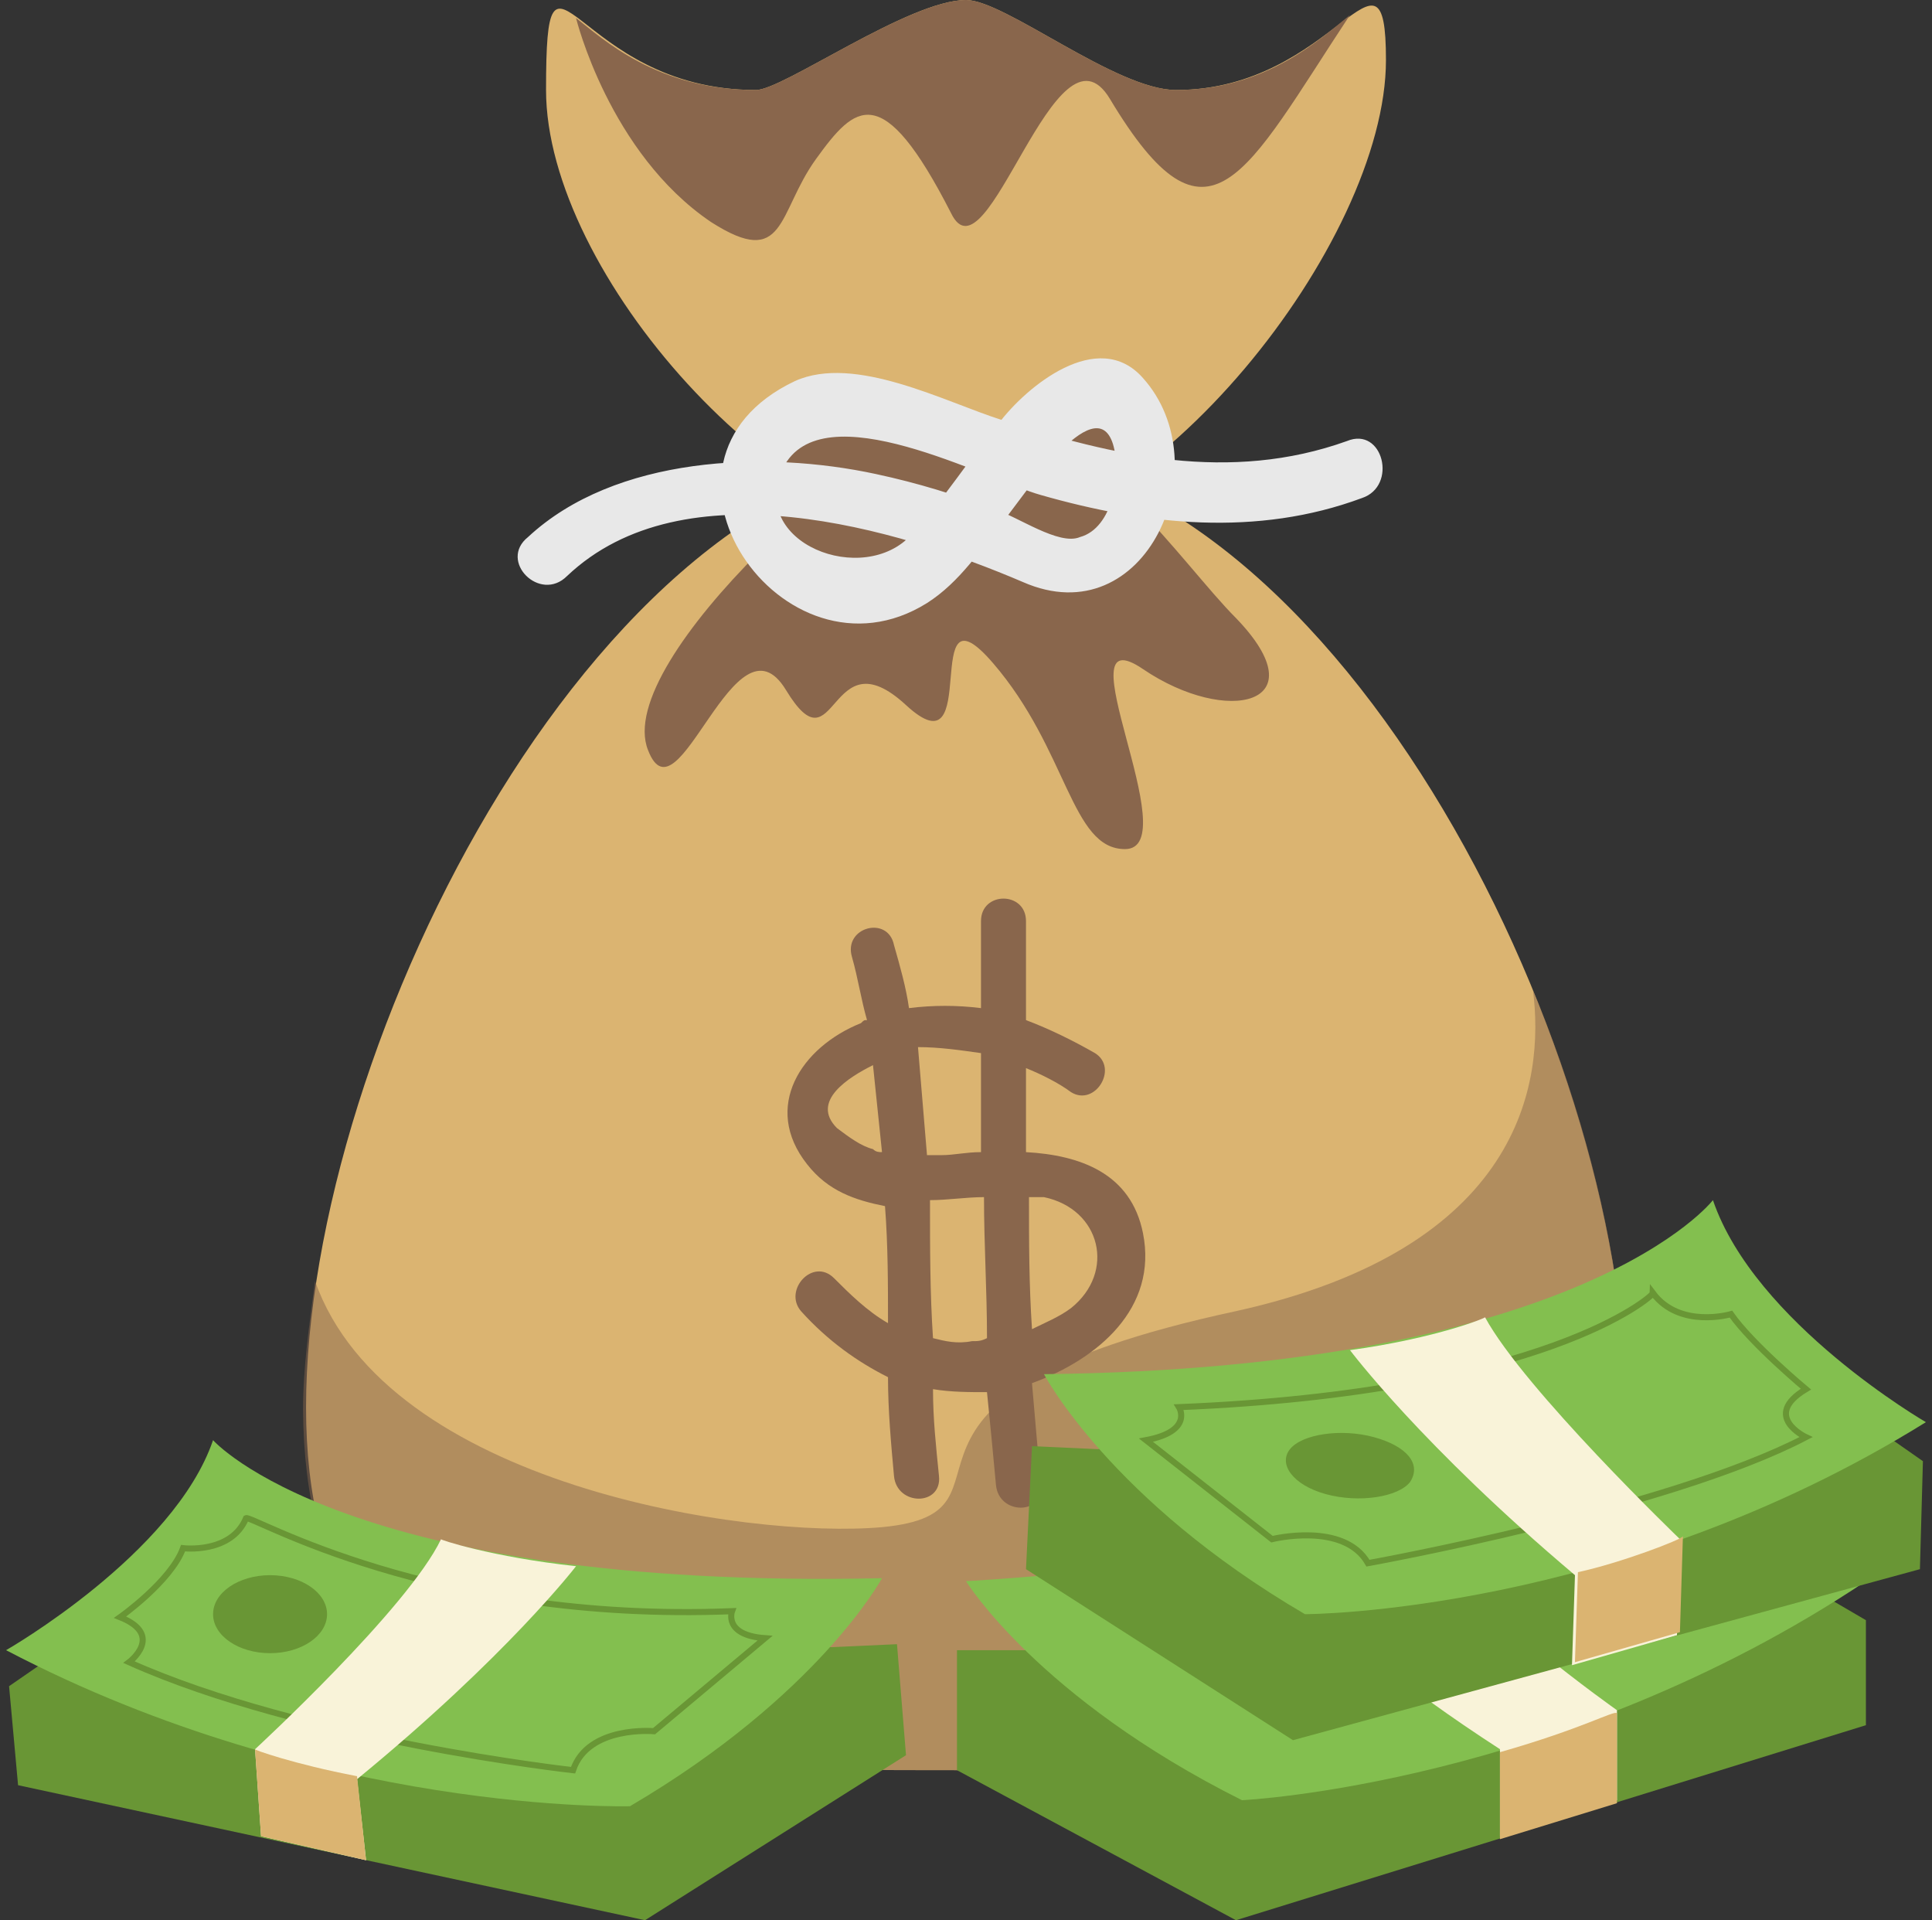 <svg width="159" height="158" viewBox="0 0 159 158" fill="none" xmlns="http://www.w3.org/2000/svg">
<rect x="0" y="0" width="159" height="158" fill="#333333" stroke="none"/>
<path d="M133.812 115.784C133.812 145.656 109.619 145.656 79.5 145.656C49.381 145.656 25.188 145.656 25.188 115.784C25.188 85.912 49.628 37.031 79.5 37.031C109.372 37.031 133.812 85.666 133.812 115.784Z" fill="#DBB471"/>
<path opacity="0.5" d="M133.813 115.784C133.813 105.663 131.098 93.319 126.16 81.469C127.148 89.122 125.173 102.7 101.72 107.884C68.391 115.044 85.673 124.425 72.588 125.659C61.479 126.647 31.854 122.203 25.929 105.416C25.435 109.119 24.941 112.575 24.941 116.031C25.188 145.656 49.629 145.656 79.501 145.656C109.373 145.656 133.813 145.656 133.813 115.784Z" fill="#89664C"/>
<path d="M94.065 101.466C93.078 96.528 88.881 95.047 84.437 94.8V87.887C85.671 88.381 87.153 89.122 88.14 89.862C90.115 91.097 92.09 87.887 90.115 86.653C88.387 85.665 86.412 84.678 84.437 83.937V75.79C84.437 73.322 80.734 73.322 80.734 75.79V82.95C78.759 82.703 76.784 82.703 74.809 82.95C74.562 81.222 74.068 79.494 73.575 77.766C73.081 75.297 69.378 76.284 70.118 78.753C70.612 80.481 70.859 82.209 71.353 83.937C71.106 83.937 71.106 83.937 70.859 84.184C65.921 86.159 62.712 91.097 66.415 95.787C68.143 98.009 70.365 98.75 72.834 99.244C73.081 102.453 73.081 105.662 73.081 108.872C71.353 107.884 69.871 106.403 68.637 105.169C66.909 103.441 64.44 106.156 65.921 107.884C68.143 110.353 70.612 112.081 73.081 113.316C73.081 116.031 73.328 118.747 73.575 121.462C73.821 123.931 77.525 123.931 77.278 121.462C77.031 118.994 76.784 116.772 76.784 114.303C78.265 114.55 79.746 114.55 81.228 114.55C81.475 117.019 81.721 119.487 81.968 122.203C82.215 124.672 85.918 124.672 85.671 122.203C85.424 119.487 85.178 116.772 84.931 113.809C90.362 111.834 95.299 107.637 94.065 101.466ZM80.734 86.653V94.8C79.499 94.8 78.512 95.047 77.525 95.047H76.29L75.549 86.159C77.278 86.159 79.006 86.406 80.734 86.653ZM71.846 94.553C70.859 94.306 69.871 93.566 68.884 92.825C66.662 90.603 69.871 88.628 71.846 87.641C72.093 90.109 72.34 92.331 72.587 94.8C72.34 94.8 72.093 94.8 71.846 94.553ZM79.993 110.353C78.759 110.6 77.771 110.353 76.784 110.106C76.537 106.403 76.537 102.7 76.537 98.75C78.018 98.75 79.499 98.503 80.981 98.503C80.981 102.453 81.228 106.156 81.228 110.106C80.734 110.353 80.487 110.353 79.993 110.353ZM88.14 107.637C87.153 108.378 85.918 108.872 84.931 109.366C84.684 105.662 84.684 102.206 84.684 98.503H85.918C90.609 99.49 91.843 104.675 88.14 107.637Z" fill="#89664C"/>
<path d="M84.436 135.781H78.758V145.656L101.717 158L153.561 141.953V133.312L134.552 122.203L84.436 135.781Z" fill="#699635"/>
<path d="M79.5 130.103C79.5 130.103 85.425 139.731 102.213 148.125C102.213 148.125 128.381 146.891 153.562 130.103C153.562 130.103 138.997 122.944 134.8 113.562C134.8 113.562 124.925 127.388 79.5 130.103Z" fill="#83BF4F"/>
<path d="M68.39 135.534L73.821 135.288L74.562 144.422L53.084 158L1.487 146.891L0.746 138.744L18.274 126.647L68.39 135.534Z" fill="#699635"/>
<path d="M72.588 129.856C72.588 129.856 67.403 139.484 51.85 148.619C51.85 148.619 26.422 149.359 0.5 135.781C0.5 135.781 14.325 127.881 17.534 118.5C17.534 118.5 28.397 130.844 72.588 129.856Z" fill="#83BF4F"/>
<path d="M60.245 132.572C60.245 132.572 59.505 134.547 62.961 134.794L53.827 142.447C53.827 142.447 48.395 141.953 47.161 145.656C47.161 145.656 24.942 143.187 10.623 136.769C10.623 136.769 13.586 134.547 9.883 133.066C9.883 133.066 14.08 130.103 15.067 127.387C15.067 127.387 19.017 127.881 20.252 124.919C20.745 124.672 35.558 133.559 60.245 132.572Z" stroke="#699635" stroke-width="0.5" stroke-miterlimit="10"/>
<path d="M22.226 136.028C24.816 136.028 26.916 134.591 26.916 132.819C26.916 131.046 24.816 129.609 22.226 129.609C19.635 129.609 17.535 131.046 17.535 132.819C17.535 134.591 19.635 136.028 22.226 136.028Z" fill="#699635"/>
<path d="M47.408 128.869C47.408 128.869 41.73 136.275 29.386 146.397L30.127 153.063L21.486 151.088L20.992 143.928C20.992 143.928 33.583 132.325 36.298 126.647C36.052 126.647 40.495 128.128 47.408 128.869ZM104.436 127.141C104.436 127.141 106.658 133.066 123.445 143.928V151.088L133.073 148.125V140.719C133.073 140.719 121.47 132.572 114.558 124.425L104.436 127.141Z" fill="#F9F3D9"/>
<path d="M90.362 119.241L84.931 118.994L84.438 129.116L106.409 143.187L158.006 129.116L158.253 120.228L140.231 107.637L90.362 119.241Z" fill="#699635"/>
<path d="M85.918 113.069C85.918 113.069 91.349 123.437 107.396 132.819C107.396 132.819 133.071 132.819 158.499 117.019C158.499 117.019 144.427 108.872 140.971 98.75C140.971 98.75 130.355 112.575 85.918 113.069Z" fill="#83BF4F"/>
<path d="M97.028 115.784C97.028 115.784 98.263 117.759 94.312 118.5L104.681 126.647C104.681 126.647 110.606 125.166 112.581 128.622C112.581 128.622 137.269 124.178 148.625 118.253C148.625 118.253 144.922 116.525 148.625 114.303C148.625 114.303 144.181 110.6 142.453 108.131C142.453 108.131 138.256 109.366 136.034 106.403C136.034 106.65 127.147 114.55 97.028 115.784Z" stroke="#699635" stroke-width="0.5" stroke-miterlimit="10"/>
<path d="M116.037 121.956C115.049 123.191 111.84 123.684 109.125 122.944C106.409 122.203 105.175 120.475 106.162 119.241C107.15 118.006 110.359 117.513 113.074 118.253C115.79 118.994 117.024 120.475 116.037 121.956Z" fill="#699635"/>
<path d="M111.102 111.094C111.102 111.094 117.027 118.994 129.617 129.609L129.37 137.016L138.011 134.547L138.258 126.647C138.258 126.647 125.42 114.303 122.211 108.378C122.458 108.378 118.261 110.106 111.102 111.094Z" fill="#F9F3D9"/>
<path d="M114.062 4.938C114.062 19.997 94.559 44.438 79.5 44.438C64.441 44.438 44.938 22.466 44.938 7.406C44.938 -7.653 47.159 7.406 62.219 7.406C64.441 7.406 74.809 0 79.5 0C82.709 0 91.844 7.406 96.781 7.406C109.866 7.406 114.062 -6.419 114.062 4.938Z" fill="#DBB471"/>
<path d="M75.055 32.834C73.574 33.822 66.415 33.081 64.193 34.809C61.23 37.031 65.427 42.216 62.465 45.425C56.54 51.35 51.849 58.016 53.331 61.719C55.799 68.138 60.49 49.869 64.687 56.781C68.884 63.694 68.143 52.091 74.562 58.016C80.981 63.941 75.549 47.4 81.721 54.559C87.893 61.719 88.14 69.866 92.584 69.866C97.768 69.866 87.152 50.362 94.065 55.053C100.977 59.744 108.631 58.016 101.718 50.856C99.496 48.634 96.534 44.684 93.077 41.228C91.843 39.994 92.831 33.575 91.596 32.587C90.115 31.353 86.412 35.303 84.93 34.562C81.968 33.081 82.956 35.797 78.512 36.538C75.549 37.525 78.018 30.859 75.055 32.834Z" fill="#89664C"/>
<path d="M46.664 47.4C56.292 38.266 73.82 43.45 84.189 47.894C94.311 52.337 100.483 38.266 94.064 31.106C90.361 26.909 84.436 31.847 82.214 34.809C79.745 37.772 77.77 40.981 75.054 43.944C71.104 48.388 61.476 44.684 64.439 38.513C67.648 32.094 81.226 39.5 85.67 40.734C94.311 43.203 103.445 44.191 112.086 40.981C115.048 39.994 113.814 35.056 110.851 36.291C101.223 39.747 91.595 37.525 82.461 34.562C77.77 33.081 70.364 29.131 65.426 31.353C51.354 38.019 64.439 57.028 76.289 49.622C79.004 47.894 80.733 45.178 82.708 42.709C83.942 41.228 90.114 31.847 91.595 36.538C92.336 39.006 91.595 43.45 88.879 44.191C87.151 44.931 83.695 42.462 81.967 41.969C78.758 40.734 75.548 39.747 72.092 39.006C62.958 37.031 50.614 37.525 43.454 44.191C40.986 46.166 44.442 49.622 46.664 47.4Z" fill="#E8E8E8"/>
<path d="M111.1 1.234C108.631 3.209 104.188 7.406 96.781 7.406C91.844 7.406 82.709 0 79.5 0C74.809 0 64.441 7.406 62.219 7.406C54.072 7.406 49.628 3.209 47.406 1.481C47.406 1.481 50.122 12.591 58.516 18.269C64.688 22.219 63.947 17.528 67.156 13.084C70.366 8.641 72.588 6.419 78.266 17.528C81.228 23.7 86.906 0.741 91.35 8.147C99.497 21.725 102.459 14.319 111.1 1.234Z" fill="#89664C"/>
<path d="M129.861 129.362L129.614 136.769L138.255 134.3L138.501 126.4C138.501 126.647 133.317 128.622 129.861 129.362ZM123.442 144.175V151.334L133.07 148.372V140.966C132.823 140.719 130.355 142.2 123.442 144.175ZM29.383 146.15L30.123 153.062L21.483 151.087L20.989 143.928C20.742 143.928 24.198 145.162 29.383 146.15Z" fill="#DBB471"/>
</svg>
